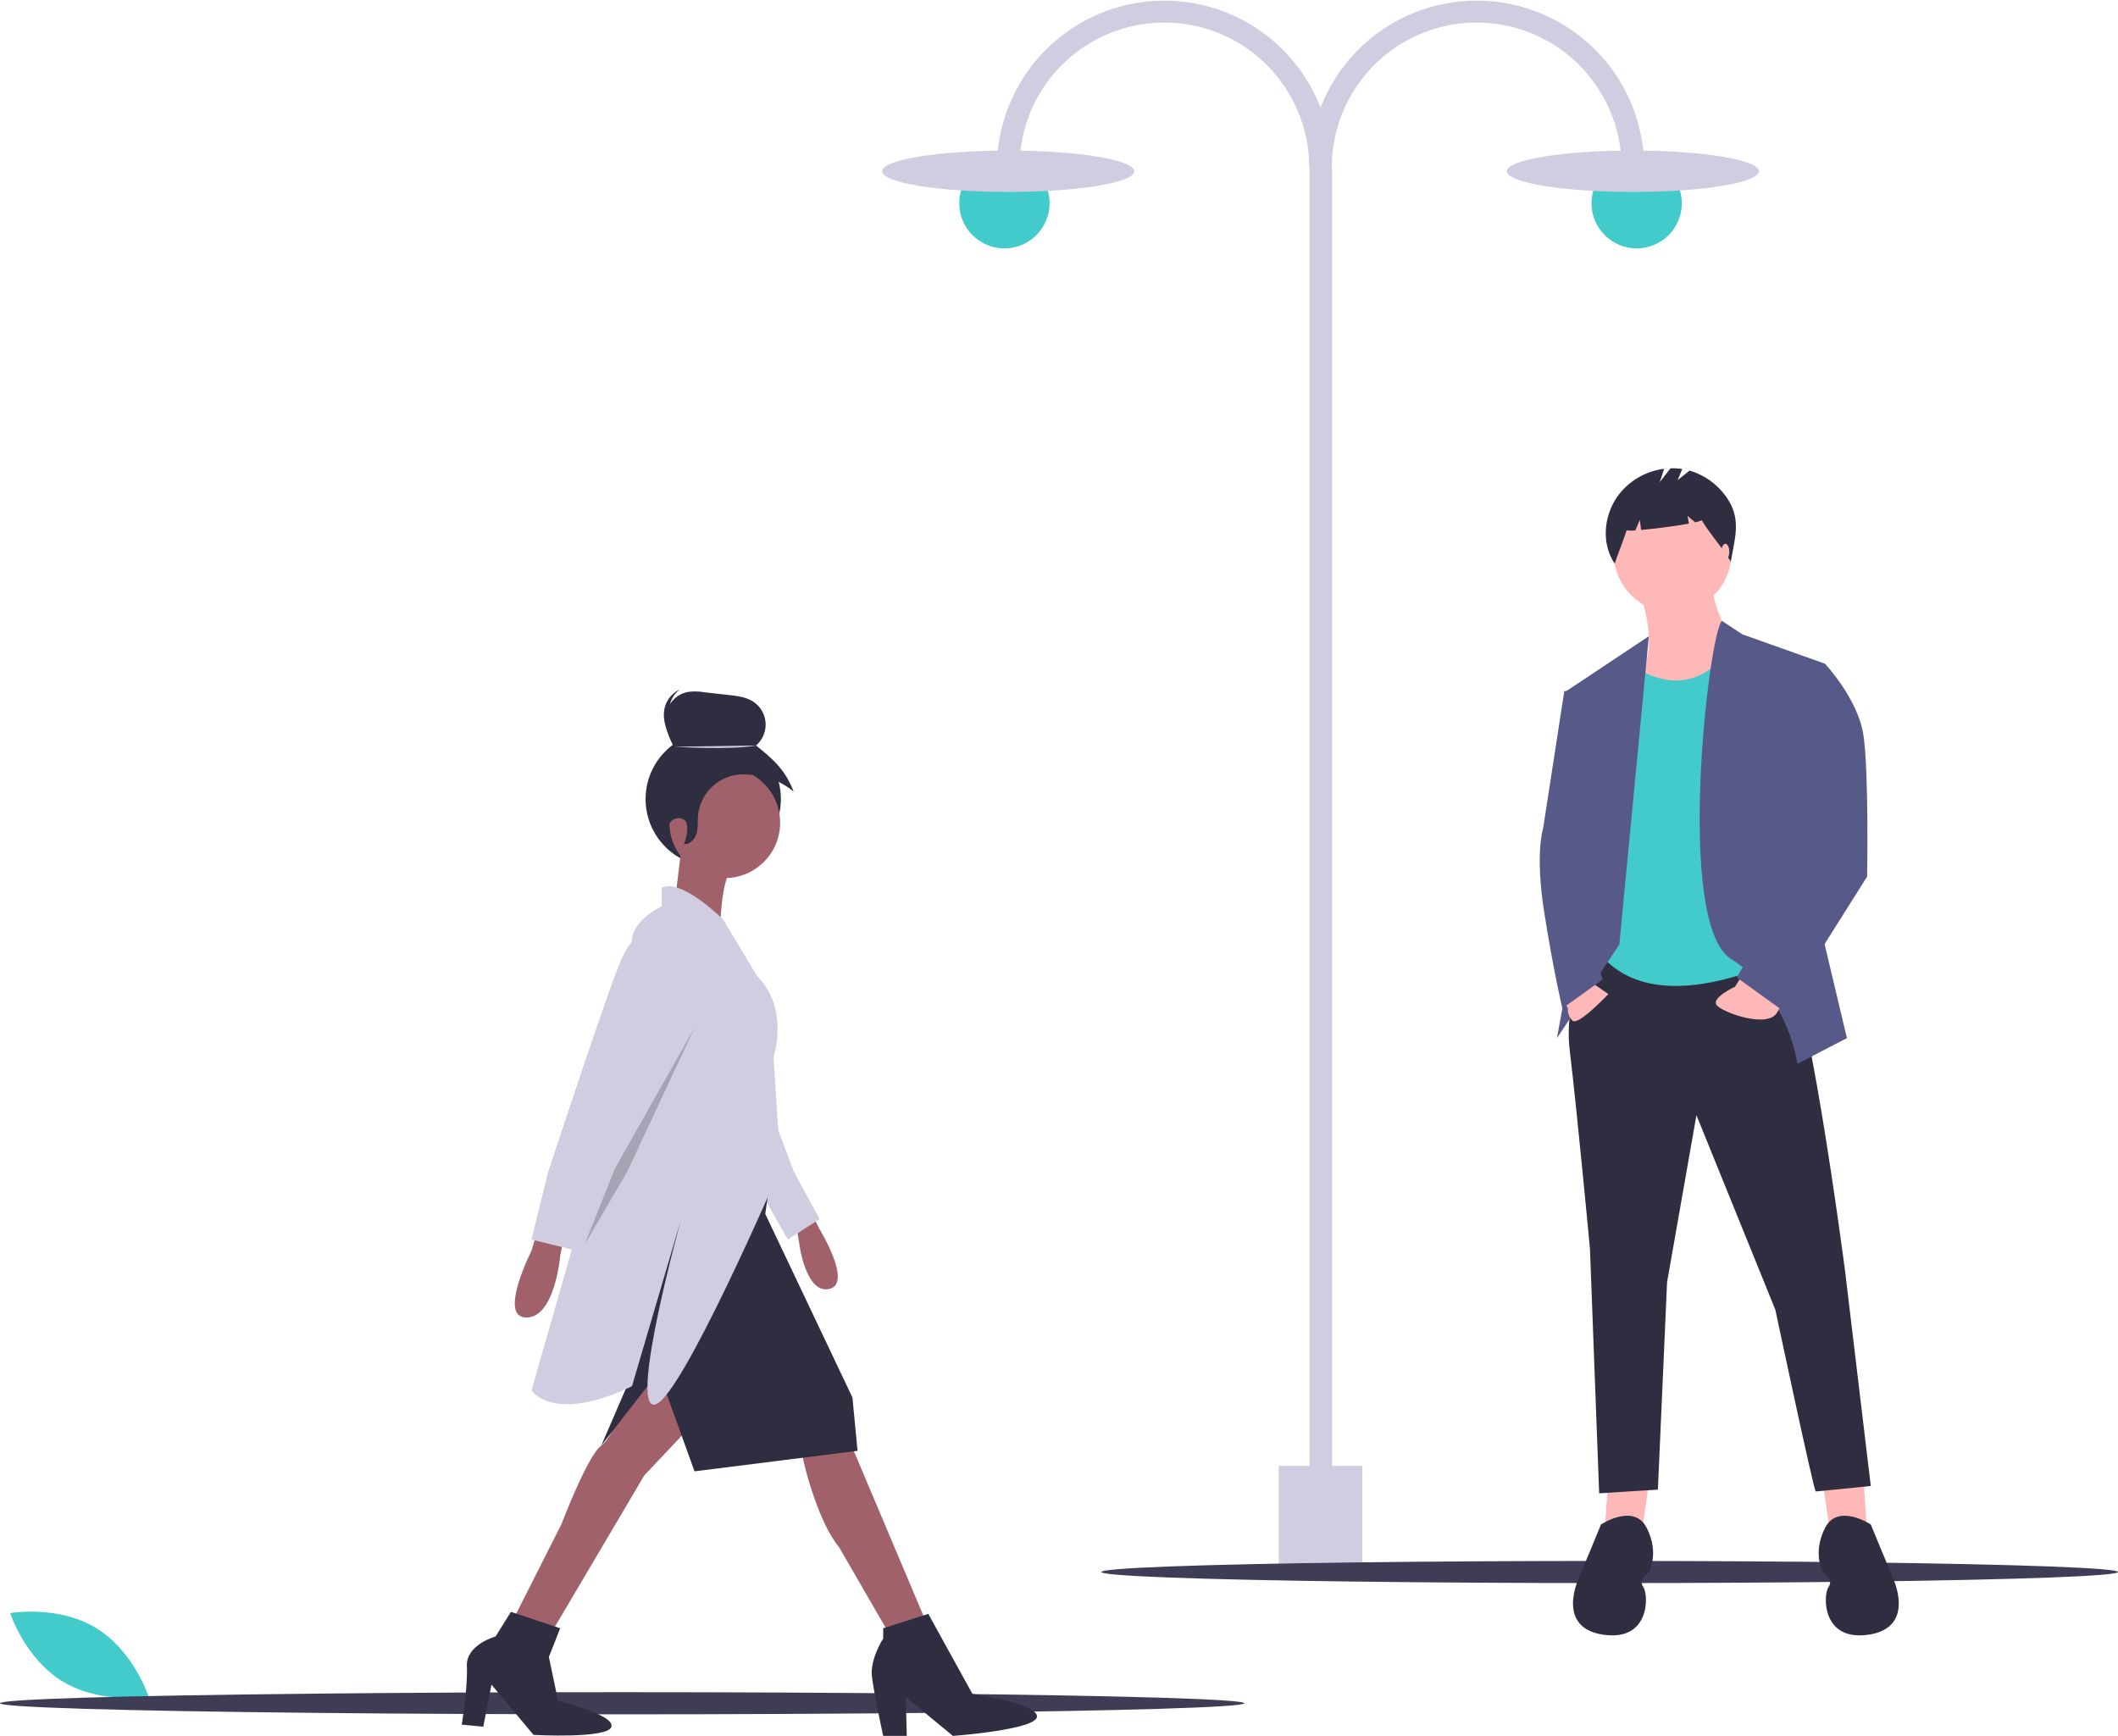 <svg id="ab692eb3-a907-4a95-a778-4f6ef6e24e78" data-name="Layer 1" xmlns="http://www.w3.org/2000/svg" width="888.848" height="728.464" viewBox="0 0 888.848 728.464"><title>date_night</title><path d="M195.694,768.828c16.025,9.641,22.196,28.79,22.196,28.79s-19.809,3.519-35.834-6.122-22.196-28.79-22.196-28.79S179.67,759.187,195.694,768.828Z" transform="translate(-155.576 -85.768)" fill="#43cbcb"/><rect x="549.566" y="70.282" width="9.476" height="588.15" fill="#d0cde1"/><circle cx="421.514" cy="85.285" r="18.952" fill="#43cbcb"/><ellipse cx="423.093" cy="71.861" rx="52.909" ry="8.686" fill="#d0cde1"/><path d="M714.494,156.05h-9.476a60.805,60.805,0,0,0-121.611,0h-9.476a70.282,70.282,0,0,1,140.563,0Z" transform="translate(-155.576 -85.768)" fill="#d0cde1"/><circle cx="686.846" cy="85.285" r="18.952" fill="#43cbcb"/><ellipse cx="685.267" cy="71.861" rx="52.909" ry="8.686" fill="#d0cde1"/><path d="M705.018,156.05h9.476a60.805,60.805,0,1,1,121.611,0h9.476a70.282,70.282,0,0,0-140.563,0Z" transform="translate(-155.576 -85.768)" fill="#d0cde1"/><rect x="536.656" y="615.161" width="35.047" height="44.222" fill="#d0cde1"/><ellipse cx="261.092" cy="714.758" rx="261.092" ry="4.647" fill="#3f3d56"/><ellipse cx="675.516" cy="659.679" rx="213.332" ry="4.647" fill="#3f3d56"/><circle cx="299.315" cy="335.327" r="28.385" fill="#2f2e41"/><path d="M495.238,593.036l4.303,8.607s13.771,22.378,4.303,24.96-12.48-16.783-12.48-16.783L489.643,599.491Z" transform="translate(-155.576 -85.768)" fill="#a0616a"/><polygon points="322.448 463.373 333.207 491.775 343.965 511.571 330.625 520.178 319.866 501.243 306.956 471.549 322.448 463.373" fill="#d0cde1"/><path d="M447.47,682.117l-21.517,22.808-37.87,64.121-16.353-5.164L391.095,725.581s11.189-29.263,16.783-33.136,15.062-29.263,15.062-29.263l10.328-8.177Z" transform="translate(-155.576 -85.768)" fill="#a0616a"/><path d="M491.795,694.597l1.721,7.316s5.594,22.808,14.201,33.136l20.656,35.718,15.492-5.164-30.554-72.298Z" transform="translate(-155.576 -85.768)" fill="#a0616a"/><circle cx="304.159" cy="345.244" r="23.238" fill="#a0616a"/><path d="M441.445,442.416l-3.012,24.96L457.798,476.843s0-21.517,5.164-27.112Z" transform="translate(-155.576 -85.768)" fill="#a0616a"/><path d="M380.767,603.364l-2.152,7.316s-14.201,27.972-2.152,27.972,14.201-25.821,14.201-25.821l1.291-6.455Z" transform="translate(-155.576 -85.768)" fill="#a0616a"/><path d="M479.745,574.101l-3.012,21.087,36.579,77.031,2.152,22.378-68.424,8.607-15.062-41.743L407.878,692.445l13.771-31.845s4.303-21.517,3.012-27.112.861-33.567,4.734-40.452S479.745,574.101,479.745,574.101Z" transform="translate(-155.576 -85.768)" fill="#2f2e41"/><path d="M390.665,769.046l-20.656-6.885L363.553,772.489s-12.48,3.443-12.05,12.48-2.152,24.53-2.152,24.53l9.037.861,3.443-17.644,17.644,21.087s31.415,1.721,32.706-3.443-22.378-10.759-22.378-10.759l-3.873-18.505Z" transform="translate(-155.576 -85.768)" fill="#2f2e41"/><path d="M545.158,763.021l-18.935,6.025v4.303s-5.594,8.607-4.734,15.923,4.734,24.96,4.734,24.96h9.898l-.43-16.353,19.796,16.353s35.288-2.582,35.288-8.177-27.112-9.468-27.112-9.468Z" transform="translate(-155.576 -85.768)" fill="#2f2e41"/><path d="M459.089,471.679s-17.644-17.644-25.821-13.341v7.746s-12.05,5.594-12.48,14.201-12.91,86.929-12.91,86.929L378.615,669.206s9.037,14.201,42.174-1.721L441.445,597.339s-21.947,79.183-11.189,77.892,52.932-99.409,52.932-99.409l-3.012-46.477s6.885-20.226-6.885-33.997Z" transform="translate(-155.576 -85.768)" fill="#d0cde1"/><path d="M428.965,474.261s-7.316,2.582-12.48,13.771-30.985,89.942-30.985,89.942L378.615,605.946l19.365,4.734L407.448,581.847,442.736,516.435S448.33,482.008,428.965,474.261Z" transform="translate(-155.576 -85.768)" fill="#d0cde1"/><path d="M430.666,412.473c.435-5.312,2.978-10.757,7.682-13.264-2.362-4.744-4.473-10.158-2.916-15.223a11.618,11.618,0,0,1,8.752-7.832,22.802,22.802,0,0,1,6.8.088l10.604,1.203c3.44.39,7.013.826,9.939,2.676a11.513,11.513,0,0,1,1.33,18.478c7.419,5.934,12.377,10.439,15.753,19.32-6.186-4.98-12.107-6.744-20.037-7.173a19.099,19.099,0,0,0-20.066,17.499c-.205,2.478.069,5.03-.652,7.409s-2.894,4.609-5.356,4.261c.341.048,2.444-6.264.964-9.178l-.023-.047a2.773,2.773,0,0,0-1.507-1.293,4.34,4.34,0,0,0-5.769,3.018c-.823,3.162-2.14,7.196-3.291,6.125-1.507-1.402-.873-13.767-1.279-15.684A35.99,35.99,0,0,1,430.666,412.473Z" transform="translate(-155.576 -85.768)" fill="#2f2e41"/><path d="M438.464,399.124s23.323,1.521,34.478-.507" transform="translate(-155.576 -85.768)" fill="#d0cde1"/><path d="M439.787,396.003c-2.362-4.744-4.473-10.158-2.916-15.223a11.5,11.5,0,0,1,4.068-5.719,11.645,11.645,0,0,0-6.22,7.01c-1.557,5.065.554,10.48,2.916,15.223C439.508,397.015,435.083,398.511,439.787,396.003Z" transform="translate(-155.576 -85.768)" fill="#2f2e41"/><polygon points="291.679 430.882 258.112 490.269 245.202 522.545 263.276 491.56 291.679 430.882" opacity="0.2"/><polygon points="765.076 622.802 768.157 644.368 783.562 642.827 782.021 620.491 765.076 622.802" fill="#ffb8b8"/><polygon points="691.905 622.802 688.824 644.368 673.419 642.827 674.96 620.491 691.905 622.802" fill="#ffb8b8"/><path d="M825.144,485.204S811.28,501.379,814.361,526.796s8.473,83.184,8.473,83.184l3.851,102.44,24.647-1.54,3.851-87.036,12.324-70.091,33.12,81.644s16.175,76.252,16.945,76.252,23.107-2.311,23.107-2.311L929.895,619.223S912.95,488.285,902.937,485.974,825.144,485.204,825.144,485.204Z" transform="translate(-155.576 -85.768)" fill="#2f2e41"/><path d="M940.678,725.515s-13.864-9.243-19.256,1.54-.77,18.485-.77,18.485,4.621,3.081,2.311,6.162-3.081,23.107,16.945,20.026,10.013-23.877,10.013-23.877Z" transform="translate(-155.576 -85.768)" fill="#2f2e41"/><path d="M827.455,725.515s13.864-9.243,19.256,1.54.77,18.485.77,18.485-4.621,3.081-2.311,6.162,3.081,23.107-16.945,20.026-10.013-23.877-10.013-23.877Z" transform="translate(-155.576 -85.768)" fill="#2f2e41"/><path d="M844.015,335.395s6.932,19.256,1.54,30.039,8.473,23.107,8.473,23.107,36.201-18.485,31.579-27.728-12.324-21.566-10.783-29.269Z" transform="translate(-155.576 -85.768)" fill="#ffb8b8"/><circle cx="701.918" cy="232.297" r="24.647" fill="#ffb8b8"/><path d="M839.778,364.278s24.73,20.579,43.174-8.581L902.167,366.589l10.013,117.074s-56.227,32.35-83.184,4.621l3.851-108.602Z" transform="translate(-155.576 -85.768)" fill="#43cbcb"/><polygon points="691.969 266.982 657.245 290.064 669.568 347.06 653.393 435.636 679.581 396.355 691.969 266.982" fill="#575a89"/><path d="M878.234,346.326l8.529,5.629,34.66,12.324-5.392,95.508,14.634,61.618-20.796,10.783s-3.851-29.269-27.728-43.903S872.786,350.709,878.234,346.326Z" transform="translate(-155.576 -85.768)" fill="#575a89"/><path d="M820.523,495.987l10.013,6.932s-12.709,13.479-15.019,11.168a6.316,6.316,0,0,1-1.926-5.006l-2.311-5.392Z" transform="translate(-155.576 -85.768)" fill="#ffb8b8"/><path d="M887.085,494.489l-3.404,5.35s-10.013,4.621-7.702,7.702,21.566,10.013,25.417,3.081l3.851-6.932Z" transform="translate(-155.576 -85.768)" fill="#ffb8b8"/><path d="M817.442,375.062l-5.392.77-8.858,57.382s-3.466,10.398.385,35.045,7.665,40.697,7.665,40.697L828.225,496.757l-7.702-20.026,10.013-73.172Z" transform="translate(-155.576 -85.768)" fill="#575a89"/><path d="M909.099,362.738l12.324,1.54s13.864,14.634,16.175,30.039,1.54,59.307,1.54,59.307l-35.43,56.227-19.256-13.864,26.958-47.754-13.094-56.997Z" transform="translate(-155.576 -85.768)" fill="#575a89"/><path d="M880.997,295.773a28.794,28.794,0,0,0-16.379-12.521l-5.008,4.006,1.947-4.673a26.507,26.507,0,0,0-4.949-.286l-4.506,5.793,1.865-5.595a28.519,28.519,0,0,0-19.674,11.702c-5.735,8.269-6.702,19.768-1.062,28.102,1.548-4.758,3.428-9.223,4.976-13.981a14.084,14.084,0,0,0,3.669.018l1.884-4.395.526,4.209c5.839-.509,14.499-1.625,20.034-2.649l-.538-3.229,3.22,2.684c1.696-.39,2.703-.744,2.62-1.015,4.117,6.637,8.196,10.876,12.312,17.512C883.496,312.093,886.255,304.312,880.997,295.773Z" transform="translate(-155.576 -85.768)" fill="#2f2e41"/><ellipse cx="724.057" cy="231.522" rx="1.669" ry="3.337" fill="#ffb8b8"/></svg>